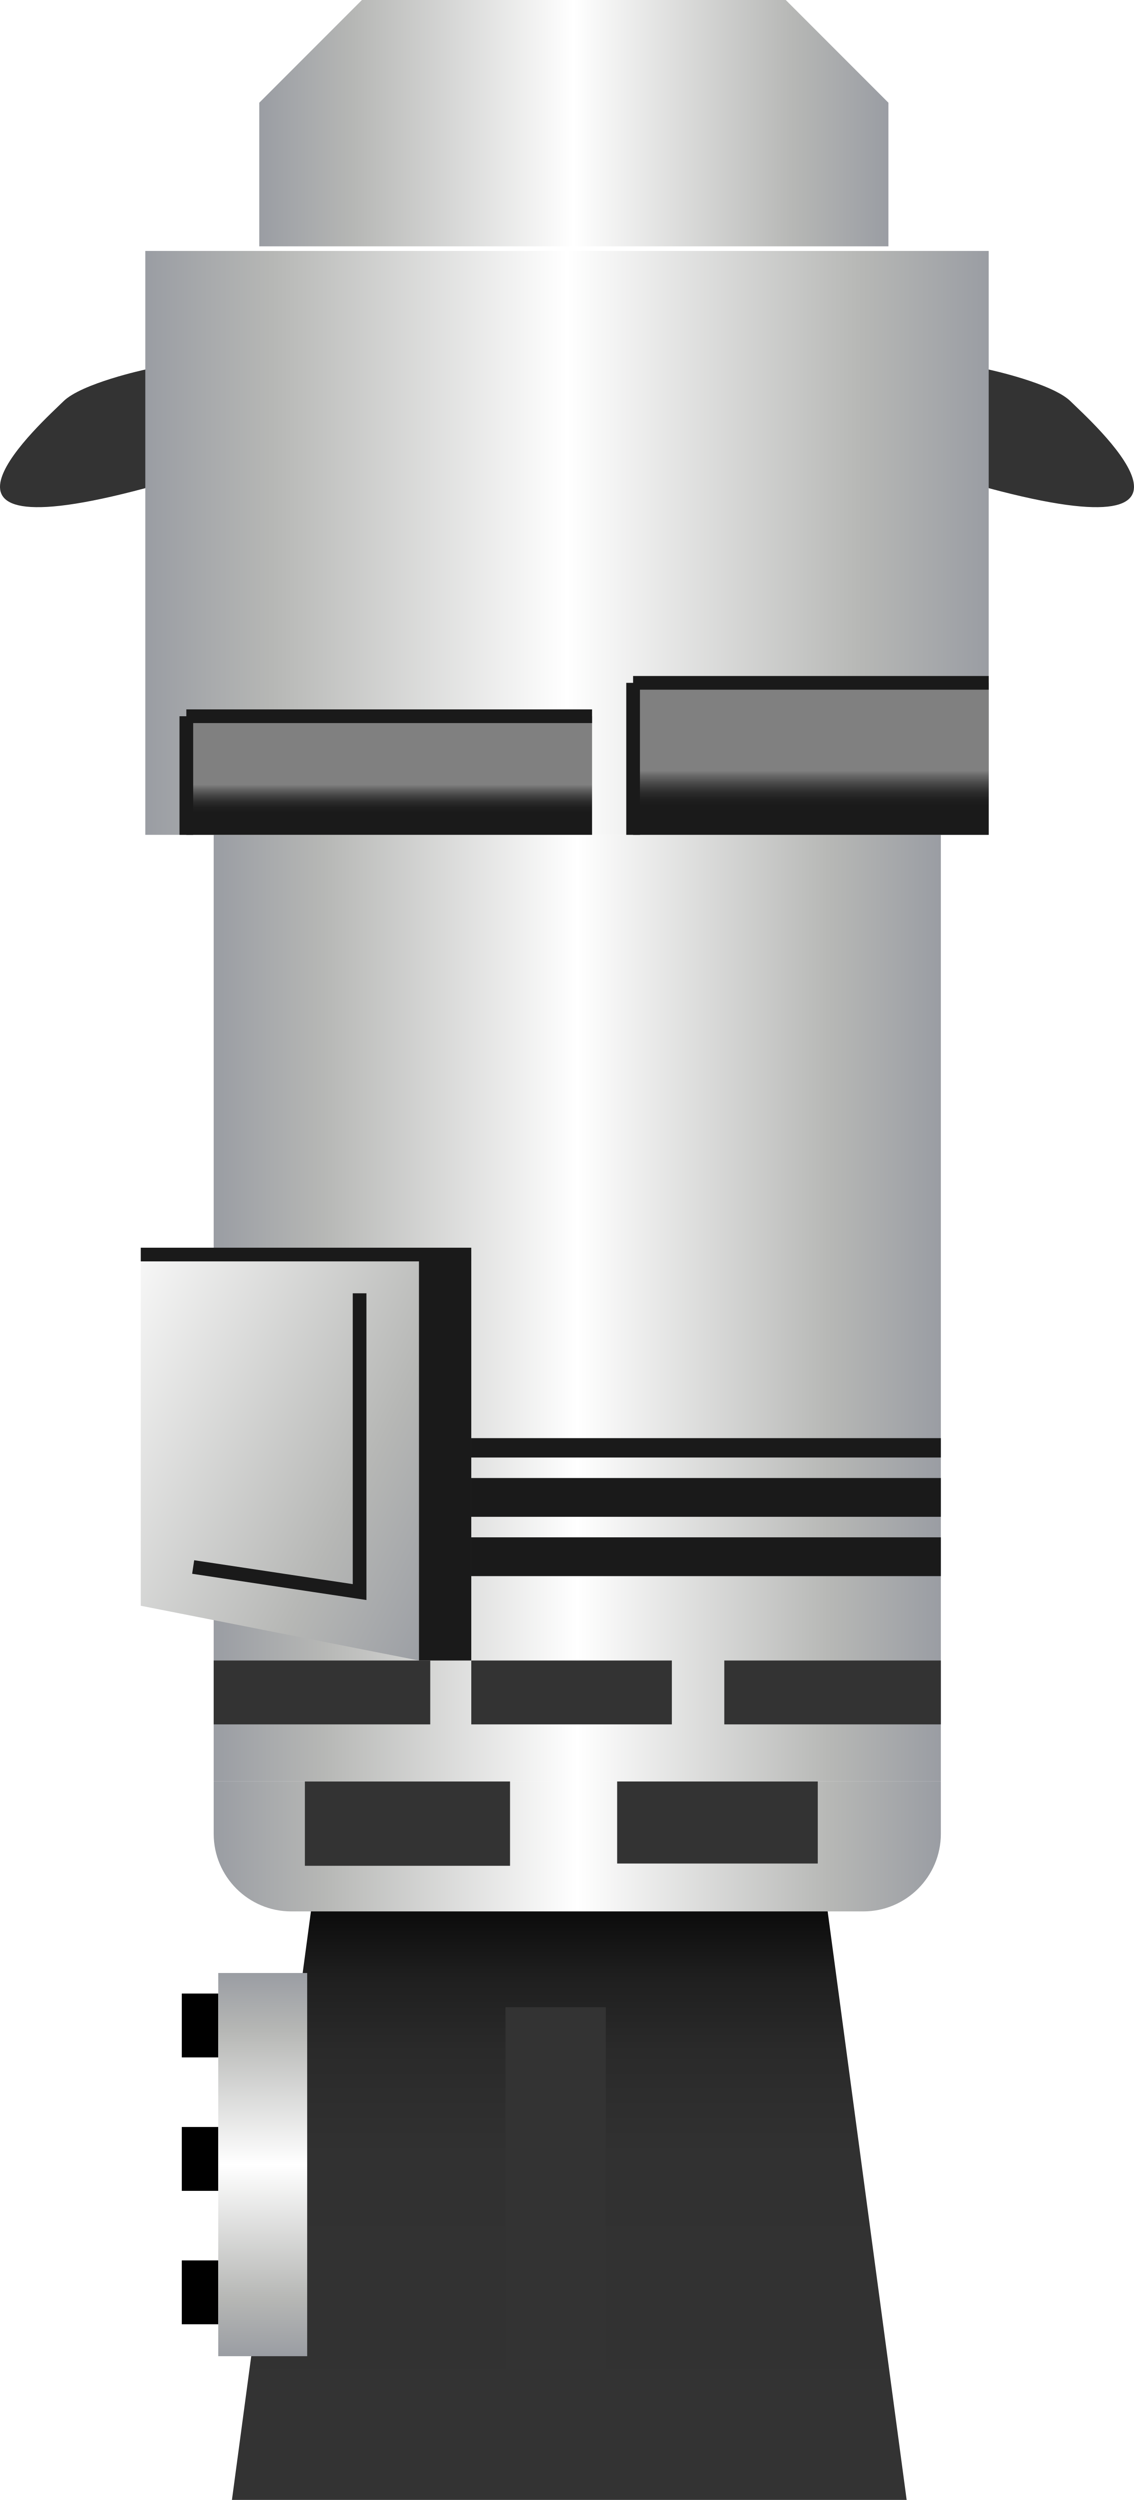 <?xml version="1.0" encoding="utf-8"?>
<!-- Generator: Adobe Illustrator 15.0.0, SVG Export Plug-In . SVG Version: 6.00 Build 0)  -->
<!DOCTYPE svg PUBLIC "-//W3C//DTD SVG 1.0//EN" "http://www.w3.org/TR/2001/REC-SVG-20010904/DTD/svg10.dtd">
<svg version="1.0" id="_x37_1" xmlns="http://www.w3.org/2000/svg" xmlns:xlink="http://www.w3.org/1999/xlink" x="0px" y="0px"
	 width="41.457px" height="91.335px" viewBox="0 0 41.457 91.335" enable-background="new 0 0 41.457 91.335" xml:space="preserve">
<g>
	<path fill="#333333" d="M7.312,13.501h-2c0,0-2.333,0.501-3,1.167s-6.334,5.668,3,3.167L7.312,13.501z"/>
	<path fill="#333333" d="M34.145,13.501h2c0,0,2.333,0.501,3,1.167s6.334,5.668-3,3.167L34.145,13.501z"/>
	<g>
		<rect x="6.646" y="72.835" width="1.333" height="2.333"/>
		<rect x="6.646" y="77.71" width="1.333" height="2.333"/>
		<rect x="6.646" y="82.585" width="1.333" height="2.333"/>
	</g>
	<linearGradient id="SVGID_1_" gradientUnits="userSpaceOnUse" x1="20.812" y1="95.906" x2="20.812" y2="66.803">
		<stop  offset="0.231" style="stop-color:#333333"/>
		<stop  offset="0.59" style="stop-color:#313131"/>
		<stop  offset="0.72" style="stop-color:#2A2A2A"/>
		<stop  offset="0.812" style="stop-color:#1F1F1F"/>
		<stop  offset="0.886" style="stop-color:#0E0E0E"/>
		<stop  offset="0.89" style="stop-color:#0D0D0D"/>
	</linearGradient>
	<polygon fill="url(#SVGID_1_)" points="33.146,91.335 8.479,91.335 11.479,69.001 30.146,69.001 	"/>
	<linearGradient id="SVGID_2_" gradientUnits="userSpaceOnUse" x1="7.812" y1="67.459" x2="34.396" y2="67.459">
		<stop  offset="0" style="stop-color:#9A9DA3"/>
		<stop  offset="0.15" style="stop-color:#B6B7B5"/>
		<stop  offset="0.5" style="stop-color:#FFFFFF"/>
		<stop  offset="0.85" style="stop-color:#B6B7B5"/>
		<stop  offset="1" style="stop-color:#9A9DA3"/>
	</linearGradient>
	<path fill="url(#SVGID_2_)" d="M7.812,65.084v1.915c0,1.565,1.27,2.835,2.835,2.835h20.914c1.565,0,2.835-1.27,2.835-2.835v-1.915
		H7.812z"/>
	<rect x="11.146" y="65.084" fill="#333333" width="7.5" height="3.083"/>
	<rect x="22.562" y="65.084" fill="#333333" width="7.334" height="3"/>
	<linearGradient id="SVGID_3_" gradientUnits="userSpaceOnUse" x1="7.812" y1="47.792" x2="34.396" y2="47.792">
		<stop  offset="0" style="stop-color:#9A9DA3"/>
		<stop  offset="0.15" style="stop-color:#B6B7B5"/>
		<stop  offset="0.5" style="stop-color:#FFFFFF"/>
		<stop  offset="0.85" style="stop-color:#B6B7B5"/>
		<stop  offset="1" style="stop-color:#9A9DA3"/>
	</linearGradient>
	<rect x="7.812" y="30.501" fill="url(#SVGID_3_)" width="26.584" height="34.583"/>
	<rect x="17.229" y="54" fill="#1A1A1A" width="17.167" height="1.417"/>
	<rect x="17.229" y="52.543" fill="#1A1A1A" width="17.167" height="0.708"/>
	<rect x="7.812" y="60.667" fill="#333333" width="7.917" height="2.334"/>
	<rect x="26.479" y="60.667" fill="#333333" width="7.917" height="2.334"/>
	<rect x="17.229" y="60.667" fill="#333333" width="7.333" height="2.334"/>
	<rect x="15.312" y="45.835" fill="#1A1A1A" width="1.917" height="14.832"/>
	<linearGradient id="SVGID_4_" gradientUnits="userSpaceOnUse" x1="18.064" y1="56.168" x2="-13.271" y2="40.502">
		<stop  offset="0" style="stop-color:#9A9DA3"/>
		<stop  offset="0.15" style="stop-color:#B6B7B5"/>
		<stop  offset="0.5" style="stop-color:#FFFFFF"/>
		<stop  offset="0.85" style="stop-color:#B6B7B5"/>
		<stop  offset="1" style="stop-color:#9A9DA3"/>
	</linearGradient>
	<polygon fill="url(#SVGID_4_)" points="15.312,60.667 5.146,58.667 5.146,45.835 15.312,45.835 	"/>
	<polyline fill="none" stroke="#1A1A1A" stroke-width="0.5" points="13.146,47.251 13.146,58.167 7.062,57.251 	"/>
	<rect x="17.229" y="56.167" fill="#1A1A1A" width="17.167" height="1.417"/>
	<linearGradient id="SVGID_5_" gradientUnits="userSpaceOnUse" x1="9.604" y1="86.084" x2="9.604" y2="72.084">
		<stop  offset="0" style="stop-color:#9A9DA3"/>
		<stop  offset="0.15" style="stop-color:#B6B7B5"/>
		<stop  offset="0.5" style="stop-color:#FFFFFF"/>
		<stop  offset="0.85" style="stop-color:#B6B7B5"/>
		<stop  offset="1" style="stop-color:#9A9DA3"/>
	</linearGradient>
	<rect x="7.979" y="72.084" fill="url(#SVGID_5_)" width="3.251" height="14"/>
	<rect x="18.48" y="73.334" fill="#333333" width="3.667" height="15.666"/>
	<linearGradient id="SVGID_6_" gradientUnits="userSpaceOnUse" x1="9.478" y1="4.5" x2="32.479" y2="4.5">
		<stop  offset="0" style="stop-color:#9A9DA3"/>
		<stop  offset="0.15" style="stop-color:#B6B7B5"/>
		<stop  offset="0.5" style="stop-color:#FFFFFF"/>
		<stop  offset="0.85" style="stop-color:#B6B7B5"/>
		<stop  offset="1" style="stop-color:#9A9DA3"/>
	</linearGradient>
	<polygon fill="url(#SVGID_6_)" points="28.726,0 22.145,0 19.812,0 13.231,0 9.478,3.753 9.478,9 19.812,9 22.145,9 32.479,9 
		32.479,3.753 	"/>
	<linearGradient id="SVGID_7_" gradientUnits="userSpaceOnUse" x1="5.312" y1="19.835" x2="36.145" y2="19.835">
		<stop  offset="0" style="stop-color:#9A9DA3"/>
		<stop  offset="0.15" style="stop-color:#B6B7B5"/>
		<stop  offset="0.5" style="stop-color:#FFFFFF"/>
		<stop  offset="0.85" style="stop-color:#B6B7B5"/>
		<stop  offset="1" style="stop-color:#9A9DA3"/>
	</linearGradient>
	<rect x="5.312" y="9.168" fill="url(#SVGID_7_)" width="30.833" height="21.333"/>
	<linearGradient id="SVGID_8_" gradientUnits="userSpaceOnUse" x1="14.229" y1="24" x2="14.229" y2="29.667">
		<stop  offset="0.824" style="stop-color:#808080"/>
		<stop  offset="0.849" style="stop-color:#686868"/>
		<stop  offset="0.892" style="stop-color:#464646"/>
		<stop  offset="0.932" style="stop-color:#2D2D2D"/>
		<stop  offset="0.969" style="stop-color:#1F1F1F"/>
		<stop  offset="1" style="stop-color:#1A1A1A"/>
	</linearGradient>
	<rect x="6.812" y="26.168" fill="url(#SVGID_8_)" width="14.833" height="4.333"/>
	<linearGradient id="SVGID_9_" gradientUnits="userSpaceOnUse" x1="29.645" y1="22.17" x2="29.645" y2="29.432">
		<stop  offset="0.824" style="stop-color:#808080"/>
		<stop  offset="0.849" style="stop-color:#686868"/>
		<stop  offset="0.892" style="stop-color:#464646"/>
		<stop  offset="0.932" style="stop-color:#2D2D2D"/>
		<stop  offset="0.969" style="stop-color:#1F1F1F"/>
		<stop  offset="1" style="stop-color:#1A1A1A"/>
	</linearGradient>
	<rect x="23.145" y="24.948" fill="url(#SVGID_9_)" width="13" height="5.553"/>
	<line fill="none" stroke="#1A1A1A" stroke-width="0.5" x1="6.812" y1="30.501" x2="6.812" y2="26.168"/>
	<line fill="none" stroke="#1A1A1A" stroke-width="0.5" x1="6.812" y1="26.168" x2="21.645" y2="26.168"/>
	<line fill="none" stroke="#1A1A1A" stroke-width="0.5" x1="23.145" y1="30.501" x2="23.145" y2="24.948"/>
	<line fill="none" stroke="#1A1A1A" stroke-width="0.5" x1="23.145" y1="24.948" x2="36.145" y2="24.948"/>
	<line fill="none" stroke="#1A1A1A" stroke-width="0.5" x1="5.146" y1="45.835" x2="17.229" y2="45.835"/>
</g>
</svg>
